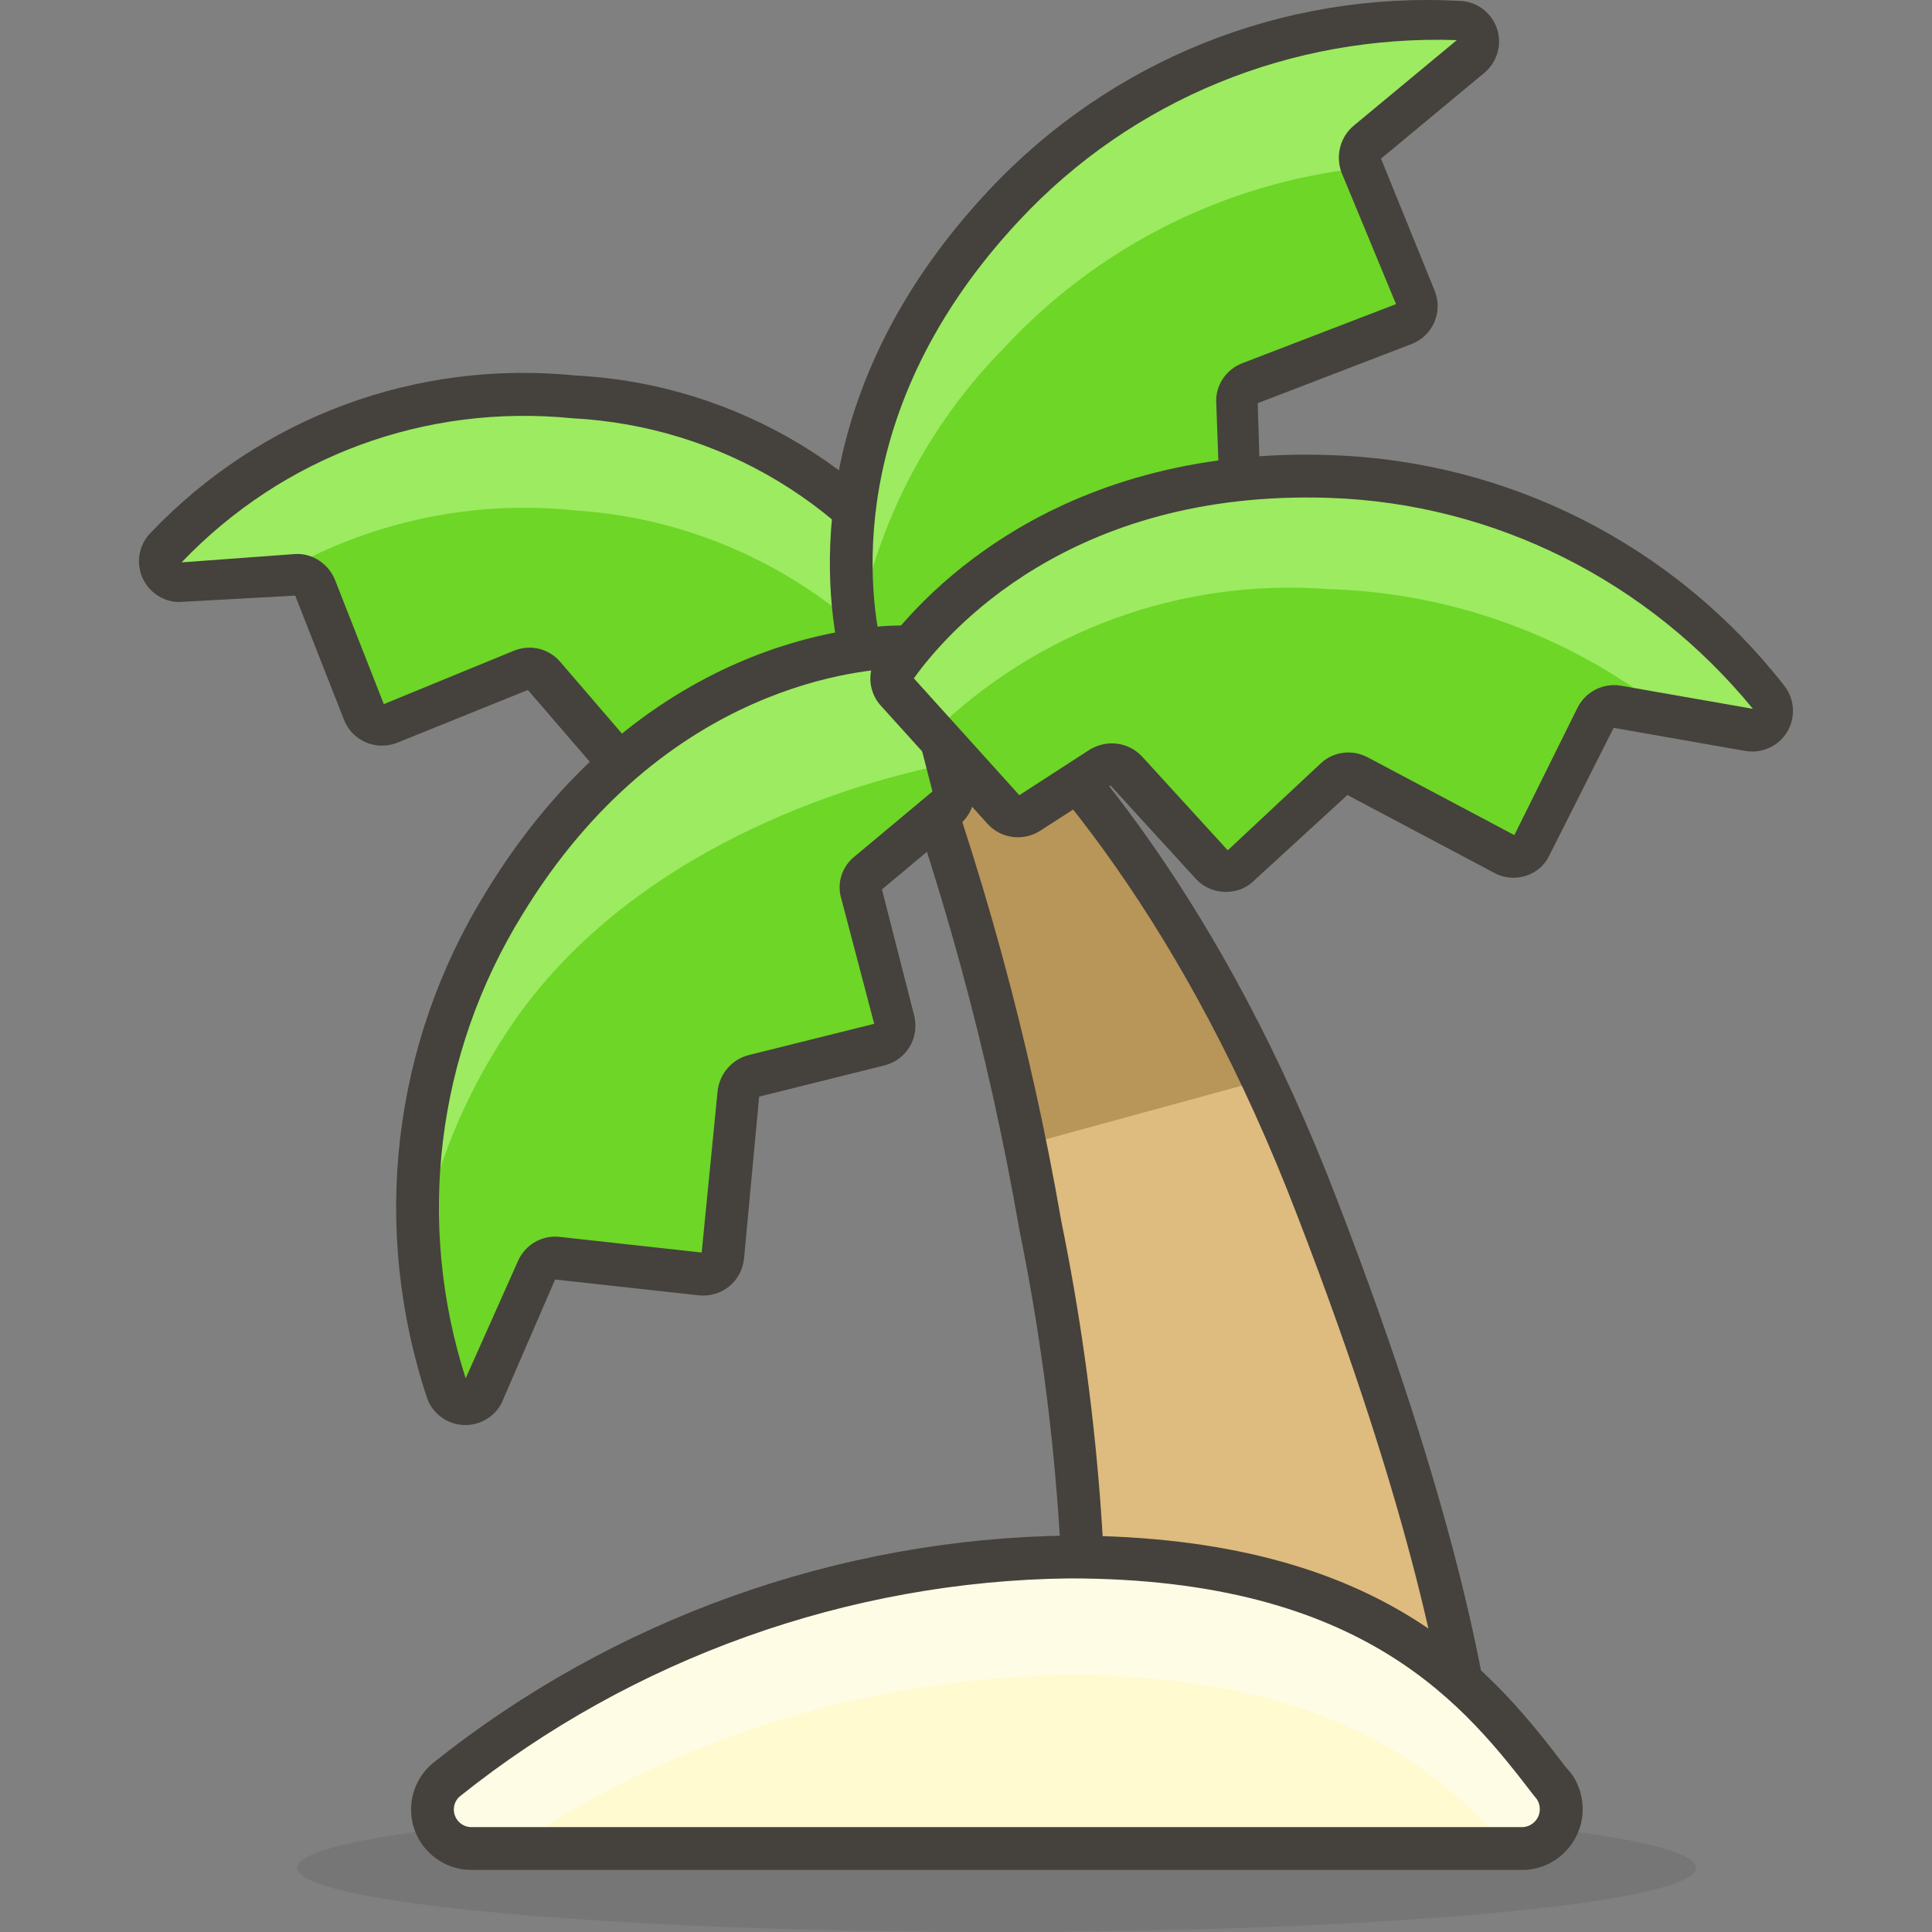 <?xml version="1.0" encoding="iso-8859-1"?>
<!-- Generator: Adobe Illustrator 21.0.0, SVG Export Plug-In . SVG Version: 6.00 Build 0)  -->
<svg xmlns="http://www.w3.org/2000/svg" xmlns:xlink="http://www.w3.org/1999/xlink" version="1.1" id="Capa_1" x="0px" y="0px" viewBox="0 0 45.131 45.131" style="enable-background:new 0 0 45.131 45.131;" xml:space="preserve" width="512" height="512">
<rect x="0" y="0" width="45.131" height="45.131" fill="#808080" stroke="none"/>
<g>
	<g id="_Group__435_">
		
			<ellipse id="_Ellipse__498_" style="opacity:0.15;fill:#45413C;enable-background:new    ;" cx="23.281" cy="43.631" rx="16.34" ry="1.5"/>
		<path id="_Path__511_" style="fill:#DEBB7E;" d="M26.211,42.271c-0.503,0.002-0.912-0.403-0.914-0.906    c0-0.032,0.001-0.063,0.004-0.094c0.186-4.242-0.149-8.49-1-12.65c-0.727-4.202-1.856-8.324-3.37-12.31    c-0.165-0.475,0.085-0.993,0.56-1.159c0.301-0.105,0.635-0.045,0.88,0.159c2.38,2.09,5.76,6,8.41,12.93    c2.76,7.15,3.47,11.27,3.65,13c0.055,0.494-0.3,0.939-0.794,0.994c-0.035,0.004-0.07,0.006-0.106,0.006L26.211,42.271z"/>
		<path id="_Path_2_503_" style="fill:#B89558;" d="M29.521,25.221l-5.56,1.52c-0.706-3.542-1.709-7.017-3-10.39    c-0.176-0.465,0.058-0.984,0.523-1.161c0.309-0.117,0.657-0.055,0.907,0.161C25.417,18.119,27.844,21.478,29.521,25.221z"/>
		<path style="fill:#45413C;" d="M26.207,42.771c-0.374,0-0.727-0.145-0.992-0.408c-0.269-0.266-0.416-0.619-0.418-0.995    c0-0.017,0.005-0.127,0.006-0.144c0.183-4.172-0.15-8.387-0.992-12.503c-0.723-4.178-1.849-8.289-3.347-12.232    c-0.129-0.369-0.107-0.751,0.057-1.091s0.45-0.594,0.806-0.718c0.462-0.161,0.986-0.067,1.363,0.246    c2.433,2.136,5.882,6.141,8.558,13.136c2.758,7.144,3.489,11.291,3.68,13.127c0.042,0.368-0.063,0.733-0.298,1.026    c-0.233,0.292-0.566,0.476-0.938,0.517c-0.053,0.006-0.106,0.009-0.16,0.009l-7.318,0.03l0,0    C26.211,42.771,26.209,42.771,26.207,42.771z M26.211,42.271h0.01H26.211z M21.792,15.602c-0.045,0-0.092,0.007-0.137,0.023    c-0.104,0.036-0.187,0.11-0.234,0.208c-0.048,0.099-0.054,0.21-0.018,0.313c1.516,3.991,2.658,8.164,3.39,12.389    c0.855,4.182,1.195,8.479,1.008,12.757c-0.004,0.18,0.04,0.282,0.117,0.359c0.079,0.078,0.187,0.121,0.291,0.119l7.32-0.03    c0.158-0.015,0.253-0.066,0.319-0.15c0.067-0.083,0.097-0.188,0.085-0.294c-0.186-1.791-0.902-5.839-3.619-12.876    c-2.603-6.806-5.936-10.681-8.273-12.734C21.975,15.632,21.885,15.602,21.792,15.602z"/>
		<path id="_Path_4_496_" style="fill:#6DD627;" d="M22.161,15.051c0.09-0.147,0.09-0.333,0-0.48c-1.849-3.121-5.137-5.111-8.76-5.3    c-3.546-0.354-7.057,0.944-9.52,3.52c-0.177,0.174-0.18,0.459-0.006,0.636c0.093,0.095,0.224,0.144,0.356,0.134l2.69-0.12    c0.193-0.005,0.369,0.111,0.44,0.29l1.14,2.9c0.089,0.232,0.348,0.348,0.58,0.26l3.12-1.23c0.18-0.071,0.386-0.019,0.51,0.13    l1.79,2.08c0.18,0.179,0.47,0.179,0.65,0l1.91-1.73c0.166-0.123,0.394-0.123,0.56,0l2.16,1.47c0.204,0.141,0.485,0.09,0.626-0.114    c0.001-0.002,0.003-0.004,0.004-0.006L22.161,15.051z"/>
		<path id="_Path_5_488_" style="fill:#9CEB60;" d="M4.261,13.561l2.15-0.09c2.105-1.257,4.561-1.801,7-1.55    c3.133,0.198,6.038,1.709,8,4.16l0.72-1c0.09-0.147,0.09-0.333,0-0.48c-1.849-3.121-5.137-5.111-8.76-5.3    c-3.546-0.354-7.057,0.944-9.52,3.52c-0.163,0.187-0.144,0.472,0.044,0.635C3.995,13.543,4.129,13.582,4.261,13.561z"/>
		<path style="fill:#45413C;" d="M14.832,18.507c-0.246,0-0.495-0.093-0.685-0.282l-1.816-2.108l-3.067,1.239    c-0.495,0.186-1.044-0.059-1.23-0.547l-1.138-2.896l-2.643,0.146c-0.263,0.026-0.539-0.082-0.736-0.283    c-0.366-0.374-0.36-0.977,0.014-1.343c2.576-2.694,6.193-4.035,9.92-3.661c3.775,0.197,7.202,2.27,9.141,5.542    c0.185,0.304,0.185,0.688-0.003,0.996c-0.006,0.01-0.013,0.021-0.021,0.031l-1.75,2.44c-0.144,0.208-0.361,0.348-0.611,0.394    c-0.252,0.044-0.502-0.01-0.71-0.154l-2.156-1.467l-1.854,1.687C15.31,18.418,15.072,18.507,14.832,18.507z M12.367,15.129    c0.275,0,0.543,0.12,0.728,0.342l1.785,2.074l1.846-1.774c0.383-0.287,0.848-0.288,1.193-0.031l2.144,1.458l1.658-2.389    c-1.773-2.977-4.89-4.857-8.346-5.038c-3.441-0.343-6.76,0.884-9.133,3.366l2.656-0.195c0.399-0.024,0.779,0.232,0.928,0.605    l1.14,2.901l3.051-1.252C12.131,15.151,12.25,15.129,12.367,15.129z M22.161,15.051h0.01H22.161z M21.734,14.83    C21.734,14.831,21.734,14.831,21.734,14.83C21.734,14.831,21.734,14.831,21.734,14.83z"/>
		<path id="_Path_7_431_" style="fill:#6DD627;" d="M20.501,15.761c-0.171-0.033-0.307-0.162-0.35-0.33    c-0.3-1.18-1.13-5.9,3.3-10.63c2.738-2.932,6.634-4.5,10.64-4.28c0.248,0.012,0.44,0.223,0.427,0.472    c-0.006,0.128-0.067,0.248-0.167,0.328l-2.41,2c-0.151,0.127-0.207,0.334-0.14,0.52l1.25,3.14c0.093,0.23-0.018,0.493-0.249,0.586    c-0.004,0.001-0.007,0.003-0.011,0.004l-3.59,1.38c-0.181,0.069-0.298,0.246-0.29,0.44l0.06,3c0.011,0.243-0.177,0.448-0.42,0.46    c-0.007,0-0.014,0-0.02,0l-3,0.07c-0.203,0.006-0.377,0.144-0.43,0.34l-0.73,2.87c-0.054,0.237-0.29,0.385-0.527,0.331    c-0.001,0-0.002,0-0.003-0.001L20.501,15.761z"/>
		<g id="_Group_2_296_">
			<path id="_Path_8_408_" style="fill:#9CEB60;" d="M23.451,8.131c2.194-2.368,5.17-3.864,8.38-4.21v-0.07     c-0.067-0.186-0.011-0.393,0.14-0.52l2.41-2c0.194-0.156,0.224-0.439,0.068-0.633c-0.081-0.1-0.2-0.161-0.328-0.167     c-4.014-0.232-7.924,1.333-10.67,4.27c-3.85,4.11-3.73,8.22-3.43,10C20.459,12.28,21.655,9.953,23.451,8.131z"/>
		</g>
		<path style="fill:#45413C;" d="M23.942,16.973c-0.069,0-0.14-0.008-0.21-0.024l-3.331-0.698c-0.356-0.071-0.644-0.343-0.735-0.695    c-0.349-1.375-1.134-6.234,3.42-11.097c2.846-3.048,6.876-4.669,11.032-4.437c0.52,0.025,0.925,0.472,0.899,0.994    c-0.014,0.272-0.143,0.524-0.352,0.693L32.26,3.706l1.255,3.09c0.094,0.232,0.092,0.49-0.007,0.724    c-0.1,0.234-0.284,0.416-0.521,0.511l-3.607,1.387l0.09,2.964c0.012,0.236-0.075,0.477-0.244,0.662    c-0.169,0.186-0.4,0.295-0.651,0.307l-3.032,0.071l-0.688,2.833C24.757,16.679,24.37,16.973,23.942,16.973z M20.627,15.276    l3.316,0.695l0.674-2.834c0.112-0.418,0.473-0.703,0.898-0.716l3.004-0.07l-0.108-2.95c-0.019-0.398,0.228-0.772,0.613-0.918    l3.587-1.379l-1.275-3.078c-0.143-0.397-0.025-0.828,0.284-1.088l2.412-2.001c-3.854-0.129-7.572,1.375-10.216,4.206    C19.643,9.598,20.306,13.987,20.627,15.276z M20.635,15.307C20.635,15.307,20.635,15.307,20.635,15.307    C20.635,15.308,20.635,15.308,20.635,15.307C20.635,15.308,20.635,15.307,20.635,15.307z"/>
		<path id="_Path_10_356_" style="fill:#6DD627;" d="M21.521,15.461c-0.044-0.211-0.234-0.359-0.45-0.35c-1.32,0-6,0.58-9.3,6    c-2.105,3.414-2.589,7.585-1.32,11.39c0.089,0.232,0.35,0.348,0.582,0.258c0.119-0.046,0.213-0.14,0.258-0.258l1.27-2.85    c0.081-0.177,0.267-0.282,0.46-0.26l3.36,0.37c0.247,0.029,0.47-0.148,0.499-0.394c0-0.002,0-0.004,0.001-0.006l0.38-3.83    c0.023-0.193,0.162-0.352,0.35-0.4l2.93-0.73c0.241-0.064,0.387-0.308,0.33-0.55l-0.74-3c-0.049-0.17,0.01-0.352,0.15-0.46    l1.82-1.52c0.131-0.109,0.19-0.284,0.15-0.45L21.521,15.461z"/>
		<path id="_Path_11_331_" style="fill:#9CEB60;" d="M11.661,24.391c2.63-4.29,7.76-6,10.44-6.54l-0.58-2.39    c-0.044-0.211-0.234-0.359-0.45-0.35c-1.32,0-6,0.58-9.3,6c-1.546,2.456-2.248,5.349-2,8.24    C10.065,27.588,10.707,25.902,11.661,24.391z"/>
		<path style="fill:#45413C;" d="M10.872,33.289c-0.382,0-0.743-0.231-0.888-0.608c-1.327-3.978-0.828-8.282,1.361-11.832    c3.615-5.937,8.736-6.238,9.726-6.238c0.454-0.008,0.839,0.291,0.937,0.738l0.728,2.953c0.085,0.357-0.036,0.722-0.315,0.954    l-1.819,1.52l0.755,2.956c0.122,0.516-0.181,1.02-0.688,1.153l-2.936,0.732l-0.354,3.794c-0.062,0.533-0.526,0.901-1.055,0.848    l-3.357-0.37l-1.219,2.815c-0.085,0.226-0.284,0.425-0.535,0.522C11.101,33.268,10.986,33.289,10.872,33.289z M10.924,32.34    c0,0.001,0,0.001,0,0.002C10.925,32.341,10.925,32.341,10.924,32.34z M21.043,15.611c-0.761,0.011-5.52,0.298-8.845,5.76    c-2.008,3.256-2.485,7.193-1.32,10.827l1.226-2.75c0.174-0.381,0.563-0.601,0.974-0.554l3.313,0.365l0.373-3.778    c0.047-0.404,0.338-0.736,0.725-0.834l2.932-0.731l-0.774-2.945c-0.101-0.351,0.026-0.741,0.33-0.975l1.805-1.508L21.043,15.611z     M16.88,29.367h0.01H16.88z M21.088,15.61c0.002,0,0.003,0,0.005,0C21.091,15.61,21.09,15.61,21.088,15.61z"/>
		<path id="_Path_13_296_" style="fill:#6DD627;" d="M20.931,16.131c-0.13-0.164-0.13-0.396,0-0.56c0.76-1.07,3.78-4.66,10.14-4.44    c4.009,0.134,7.752,2.038,10.22,5.2c0.153,0.196,0.117,0.479-0.079,0.631c-0.099,0.077-0.227,0.109-0.351,0.089l-3.08-0.54    c-0.195-0.031-0.388,0.065-0.48,0.24l-1.55,3c-0.103,0.22-0.365,0.315-0.585,0.213c-0.009-0.004-0.017-0.008-0.025-0.013    l-3.43-1.82c-0.17-0.091-0.38-0.062-0.52,0.07l-2.23,2c-0.18,0.179-0.47,0.179-0.65,0l-2-2.19c-0.151-0.159-0.392-0.192-0.58-0.08    l-1.71,1.06c-0.188,0.116-0.431,0.082-0.58-0.08L20.931,16.131z"/>
		<path id="_Path_14_275_" style="fill:#9CEB60;" d="M21.781,17.131c2.448-2.399,5.812-3.627,9.23-3.37    c2.95,0.082,5.791,1.137,8.08,3l1.69,0.27c0.245,0.041,0.477-0.124,0.519-0.369c0.021-0.124-0.011-0.252-0.089-0.351    c-2.462-3.146-6.188-5.042-10.18-5.18c-6.36-0.22-9.38,3.37-10.14,4.44c-0.13,0.164-0.13,0.396,0,0.56L21.781,17.131z"/>
		<path style="fill:#45413C;" d="M28.635,20.835L28.635,20.835c-0.258,0-0.498-0.101-0.679-0.282l-2.015-2.205l-1.657,1.067    c-0.395,0.242-0.903,0.172-1.212-0.167l-2.513-2.783c-0.007-0.008-0.014-0.016-0.021-0.024c-0.276-0.348-0.276-0.834,0-1.182    c0.799-1.127,3.941-4.858,10.549-4.628c4.168,0.14,8.03,2.105,10.597,5.392c0.321,0.414,0.247,1.012-0.166,1.333    c-0.211,0.162-0.479,0.231-0.741,0.187l-3.083-0.541l-1.5,2.977c-0.209,0.451-0.767,0.655-1.24,0.437l-3.479-1.845l-2.182,2    C29.132,20.736,28.892,20.835,28.635,20.835z M25.974,17.365c0.258,0,0.51,0.103,0.698,0.3l2.008,2.198l2.177-2.035    c0.288-0.271,0.73-0.329,1.088-0.139l3.43,1.819l1.481-2.987c0.192-0.368,0.593-0.571,1.004-0.504l3.087,0.541    c-2.434-2.973-6.021-4.798-9.893-4.928c-6.072-0.202-8.949,3.156-9.707,4.216l2.464,2.729l1.655-1.07    C25.628,17.411,25.802,17.365,25.974,17.365z"/>
		<path id="_Path_16_245_" style="fill:#FFFACF;" d="M35.581,43.181c0.508-0.017,0.906-0.442,0.889-0.95    c-0.008-0.233-0.104-0.455-0.269-0.62c-1.72-2.24-4.17-5.24-11.22-5.24c-5.294,0.061-10.416,1.891-14.55,5.2    c-0.387,0.321-0.44,0.895-0.119,1.281c0.173,0.208,0.428,0.328,0.699,0.329H35.581z"/>
		<path id="_Path_17_218_" style="fill:#FFFCE5;" d="M11.011,43.181h0.91c3.865-2.596,8.405-4.004,13.06-4.05    c5.88,0,8.56,2.09,10.28,4.09h0.32c0.508-0.017,0.906-0.442,0.889-0.95c-0.008-0.233-0.104-0.455-0.269-0.62    c-1.72-2.24-4.17-5.24-11.22-5.24c-5.294,0.061-10.416,1.891-14.55,5.2c-0.365,0.345-0.381,0.921-0.036,1.286    C10.556,43.068,10.777,43.169,11.011,43.181z"/>
		<path style="fill:#45413C;" d="M35.581,43.681h-24.57c-0.421-0.002-0.815-0.188-1.083-0.51c-0.497-0.598-0.414-1.488,0.184-1.985    c4.207-3.367,9.483-5.253,14.864-5.315c7.449,0,9.961,3.271,11.622,5.436c0.212,0.206,0.359,0.546,0.372,0.908    c0.026,0.781-0.588,1.439-1.371,1.467C35.592,43.681,35.587,43.681,35.581,43.681z M24.981,36.871    c-5.153,0.06-10.211,1.868-14.238,5.091c-0.167,0.139-0.191,0.397-0.046,0.571c0.078,0.094,0.193,0.148,0.316,0.148H35.57    c0.229-0.012,0.407-0.204,0.399-0.433c-0.003-0.108-0.047-0.209-0.122-0.284C34.262,39.907,31.931,36.871,24.981,36.871z"/>
	</g>
</g>















</svg>

